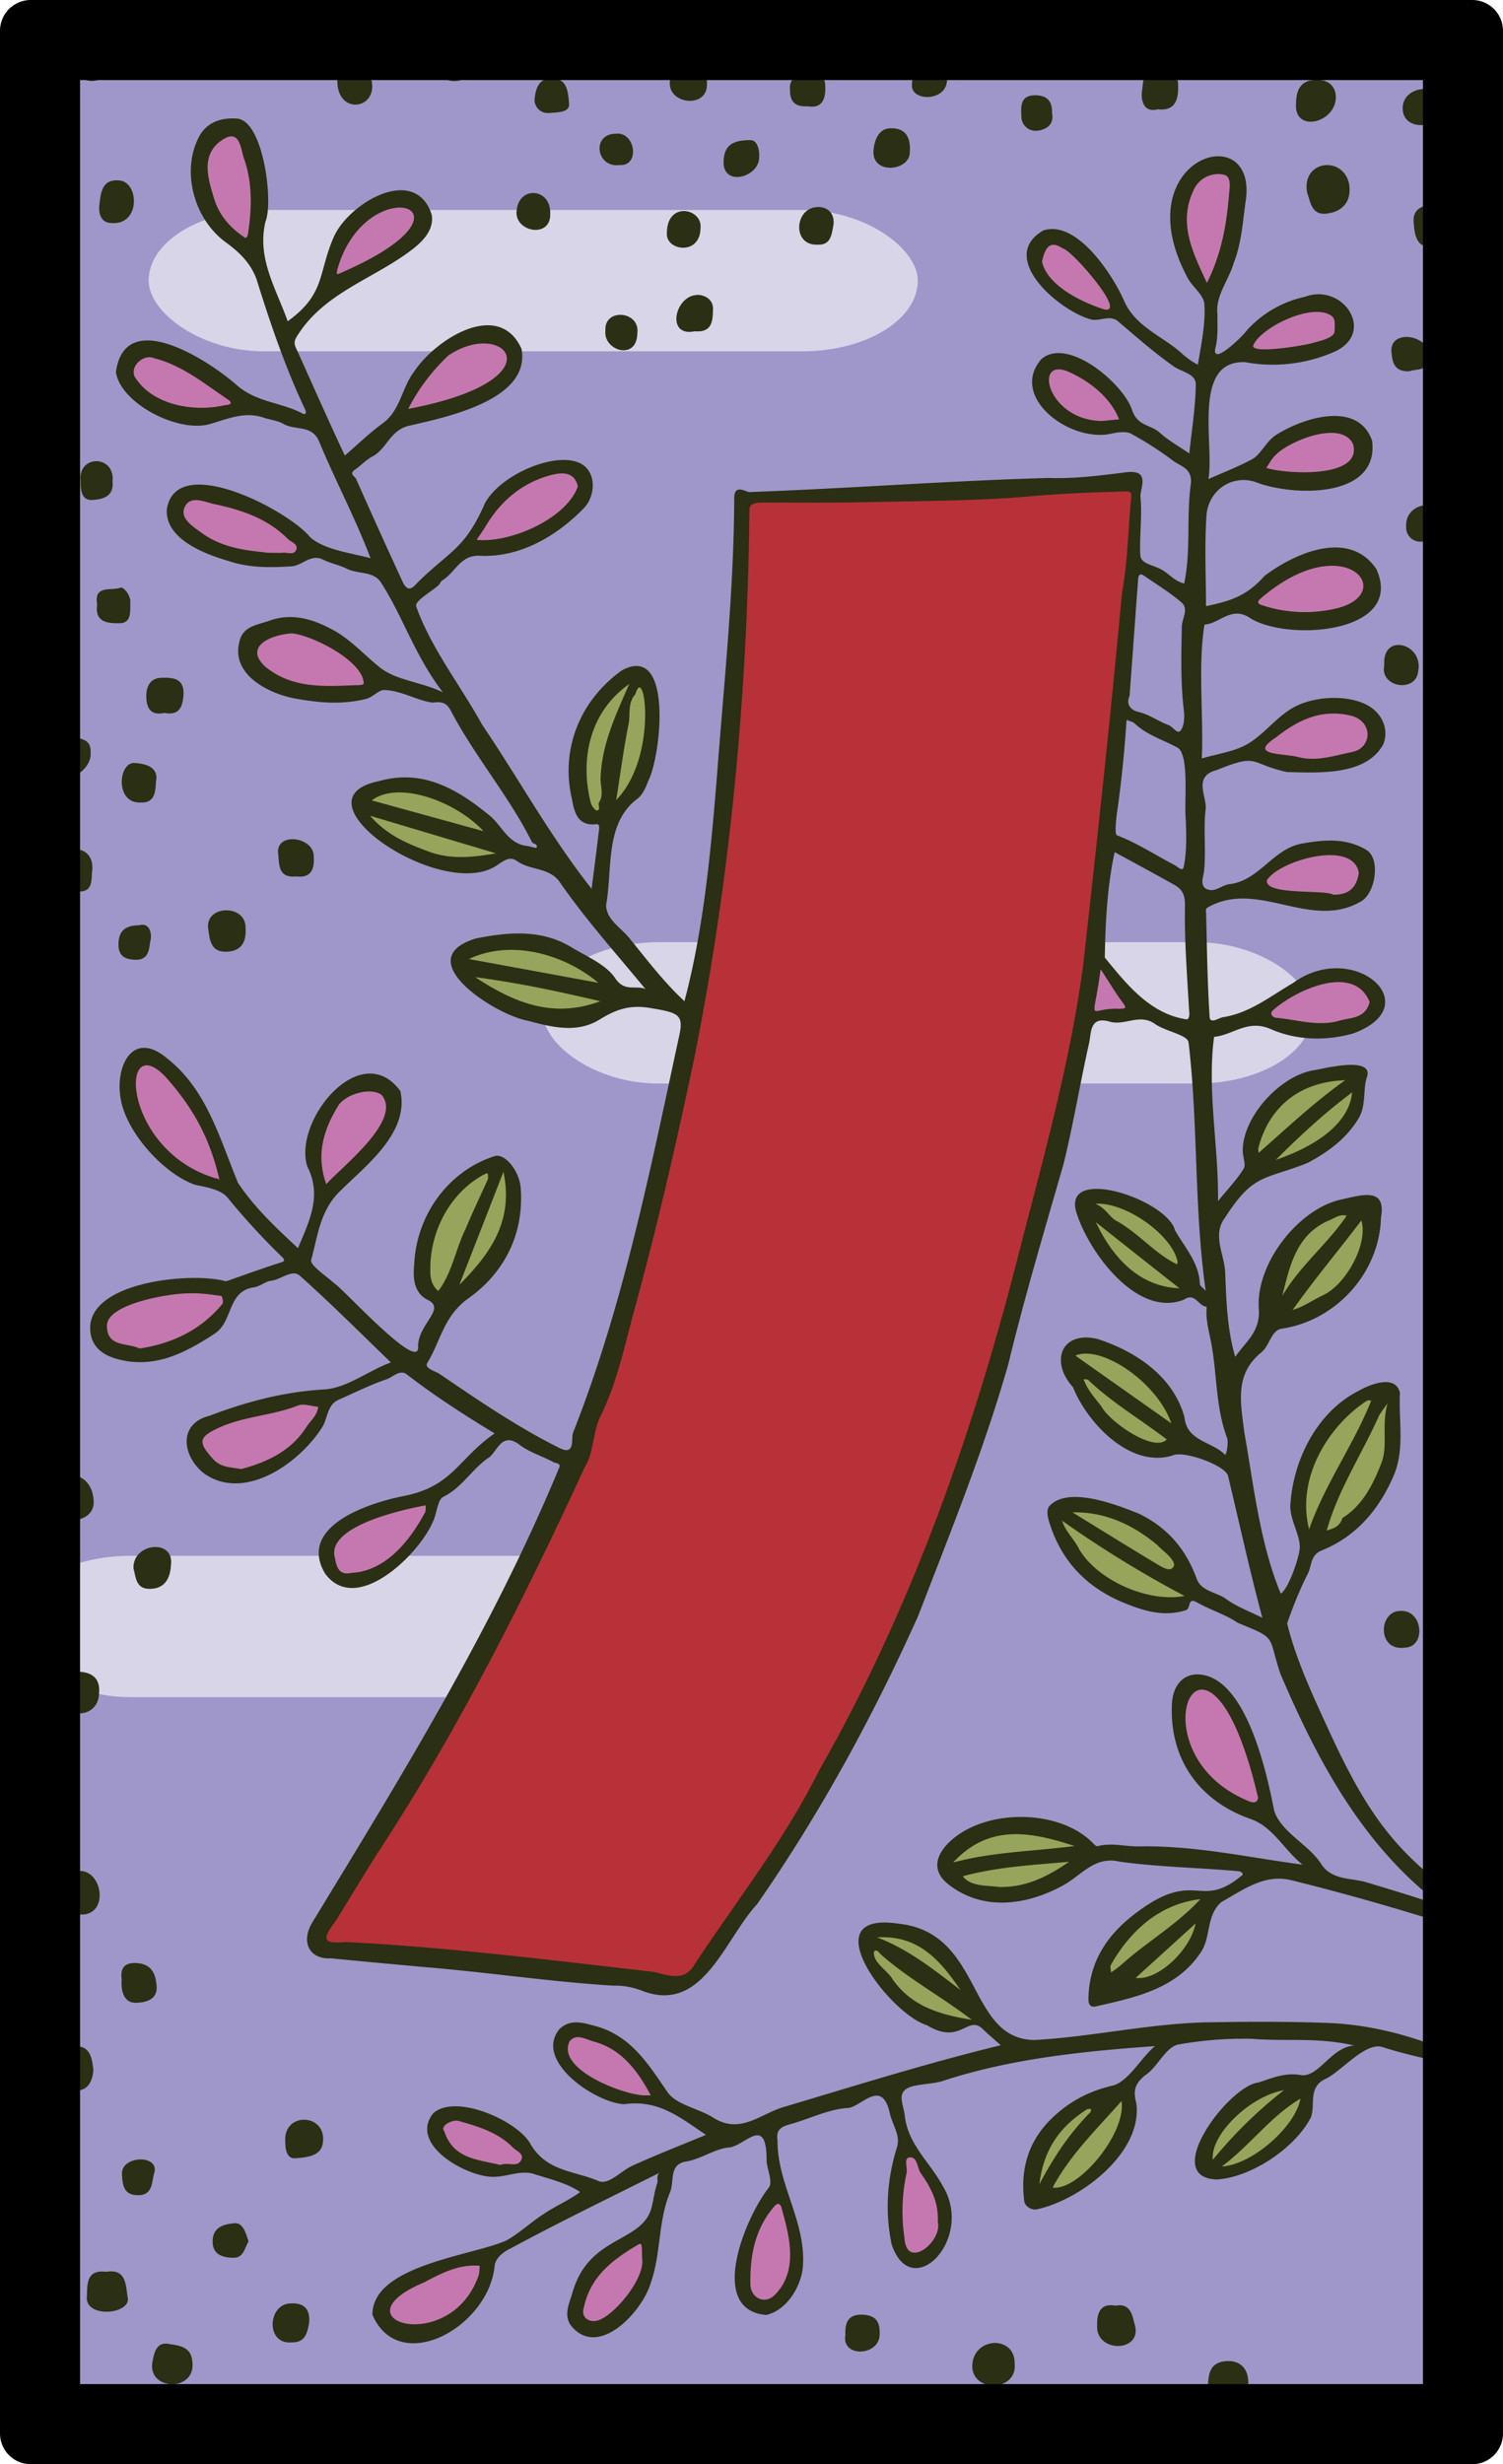 <svg xmlns="http://www.w3.org/2000/svg" viewBox="0 0 976 1600" version="1.1" id="svg917"><defs id="defs898"><clipPath id="clip-path"><path d="M960 22v1556a6 6 0 0 1-6 6H22a6 6 0 0 1-6-6V22a6 6 0 0 1 6-6h932a6 6 0 0 1 6 6z" id="path895" style="fill:none"/></clipPath><style id="style893">.cls-5{fill:#d81e1e}.cls-6{fill:#592116}</style></defs><g id="Paper_Backing" data-name="Paper Backing"><path d="M960 22v1556a6 6 0 0 1-6 6H22a6 6 0 0 1-6-6V22a6 6 0 0 1 6-6h932a6 6 0 0 1 6 6z" id="path900" style="fill:#9f97ca;fill-opacity:1"/></g><rect style="fill:#d8d5e9;fill-opacity:1;stroke:#fef8c8;stroke-width:0;stroke-linejoin:round;paint-order:markers fill stroke" id="rect3435" width="499.451" height="91.754" x="96.53" y="136.356" rx="75" ry="75"/><rect style="fill:#d8d5e9;fill-opacity:1;stroke:#fef8c8;stroke-width:0;stroke-linejoin:round;paint-order:markers fill stroke" id="rect3435-7" width="499.451" height="91.754" x="352.655" y="611.786" rx="75" ry="75"/><rect style="fill:#d8d5e9;fill-opacity:1;stroke:#fef8c8;stroke-width:0;stroke-linejoin:round;paint-order:markers fill stroke" id="rect3435-0" width="499.451" height="91.754" x="9.527" y="1010.196" rx="75" ry="75"/><g id="Wikipedia_Cropped" data-name="Wikipedia Cropped"><g clip-path="url(#clip-path)" id="g909" style="clip-path:url(#clip-path)"><path d="M685 1424.49c-33-2.67 1.21-49 18.38-58.1 6.48-4.77 11.24 6.9 17.1.5 2.73-2.3 4.64-7.51 8.86-6.52 15.71 19.1-30.62 68.01-44.34 64.12zm108.4-13.79c-30.69-14.33 20.14-56.82 40.26-57.49 38.88 11.46-18.59 57.63-40.24 57.49zM631 1315.41c-26.75-1.56-49.18-17.24-65.24-40.15-5.1-4.78.18-10.94-.07-16.26-1.16-4.51 3.93-5.61 7.33-5.19 27.64-.44 53.82 23.71 54.42 50 4.5 2.28 12.33 9.61 3.56 11.6zm108.53-27.06c-12.95-2.85-1.06-8.82-20-4.22-7.14-27.3 38.44-53.66 60-55.06 5.84.54 4.18 7 .45 9.33 2.77 21.69-18.98 49.6-40.44 49.95zm-89.31-59.12c-17.71-1-24.1-1.17-32.83-16.18-6.06-16.32 28.9-26.44 42.24-26.15 13.38 1.74 35.07 1.41 42.1 12.07-.64 3.29-5.11 4.92-3.73 8.9-9.88 16.19-34.31 20.6-47.77 21.36zm109.86-188.18c-25.18 5.89-91.83-42.89-67.36-60.85 18.11-9.67 83.62 18.3 70.36 45.44 8.28 9.36 18.43 14.86-2.99 15.41zm101.42-43.36c-44.89-1 3.12-96.5 31.55-91.31 19.78.55 7.8 11.46 10.06 25 1.3 25.62-17.83 56.91-41.61 66.31zm-110.2-56.76c-20.78-3.85-47.57-24.78-51.13-47.6 2.64-4.05-.67-8-4.25-9.91-2.69-18.8 31.71-4.27 43.27 6.15 17.03 11.56 38.61 45.52 12.11 51.36zm88.09-86.39c-5.61-.07-2.78-8.21-8-9.3a4 4 0 0 1-2.57-4.74c4.92-21.53 10.94-44 35.58-53.13 24.2-7.6 30.73 11.13 18.42 33.57-9.82 19.68-25.27 27.06-43.43 33.6zm-554.72-12.29c-25.59-20 4-79.38 33.55-83.91 4.25 2.59 10.51-5.41 12.61 1.7 8.29 38.75-15.49 62.72-29.69 77-9.92 2.38-5.8-3.04-16.47 5.21zm481.06-1.75c-24.24 2.14-69.25-35.29-54.7-62.94 23.88-.51 67 26.88 54.25 50.77.87 4.28 9.52 10.57.45 12.17zm62.78-83.38c-8.38-7.65-16.64-1.19-15.27-12.52 24.22-84.19 132.89-35.89 15.27 12.52zm-464.34-98.21c-16.5.38-68-13-61.35-39.82 40.67-27.18 141.18 35.25 61.35 39.82zm-64.77-98.44c-26.41 5.09-100-42-40.1-50 18.64 1.09 58.25 12.39 58.31 35.88 21.78 13.31-5.78 13.53-18.21 14.12zm88.14-30.26c-25.74-15.55-3.07-95.41 27.12-87.89 18.44 15.1 5.15 49.35-2.17 66.51-3.77 4.27-7.06 15.34-14.32 14.45-5.4-.47-5.26 7.26-10.63 6.93z" id="path903" style="fill:#97a45b;fill-opacity:1"/><path class="cls-5" d="M269.49 1513.36c-61.16-6.44 32.8-62 46-41.67-2.8 20.16-19.42 40.85-46 41.67zm116.19-2.36c-39.08-4.45 37.81-87.29 35.31-45 1.42 16.45-20.67 44.13-35.31 45zM496 1497.19c-27.73-6.54-6.81-64.82 9.3-70.21 17.14 13.41 17.94 65.59-9.3 70.21zm98.2-30.44c-18.41-2.29-11.59-41.29-9.49-56.15 1.49-50.6 55.29 52.95 9.48 56.15zm-269.34-57c-14.64-2.09-45.56-9.84-39.31-31.9 15.22-19.52 90.1 31.44 39.3 31.87zm93.37-45.2c-18.19 1.93-78.17-30.25-43-45.8 14.9-4.84 71.67 45.32 42.99 45.77zm23.43-74.55c-57.53-9.44-119.58-16.65-177.37-22.82-16.35-5-75.49 8.89-49.46-22.42C314 1092.11 399.55 932.08 432.5 751.15c27.82-112.9 41.93-225.5 47.68-343.54 10.32-85.07-24.72-89.67 74.72-85.43 57.18.21 118.9-5 175.78-7.17 14.37-.29 5 20.9 6.25 29.61-7.07 92.58-22.61 187.11-27.19 278.85 9.18 1.39 38.62 38.61 15.13 35.61-8.3 2.09-23.54-3.36-24.3 8.5-9.35 49-21.88 97.51-34.75 145.7-45.49 165.26-104.69 354.41-224.16 476.72zm372.28-115.79c-50.57-3.14-66.4-111.77-18.81-72 7.98 12.62 38.35 66 18.81 72.03zm-588.65-148.56c-16.89-1.06-15.17-30.37.27-35.12 16.08-8.22 36.49-17.93 53.79-15.81 1.79 23.63-29.35 50.66-54.06 50.93zm-68.62-67.78c-18.65 1.55-44.47-25.11-16.42-34.39 22.15-5.71 47.56-19.12 69.45-12.59-.39 24.94-34.8 43.64-53.03 46.98zm-66-78.28c-88-23.59 70-67.57 56.85-30.4-11.08 14.52-34.09 27.96-56.89 30.4zM212 772.92c-14-13.37-6.77-38.22 4.12-56.82 8.94-15.69 46.95-16.54 37.71 8.18-9.04 20.39-25.23 36.02-41.83 48.64zm-69.32-2.36c-57.7-9.34-80-110.63-32.6-74.46 13.21 15.42 44.38 57.49 32.56 74.46zm715.19-102.24c-61.63.23-32.18-28.18 10.53-34.58 40.85 2.95 24.22 38-10.53 34.58zm8.74-83.42c-14.22-3.45-29.58.2-44-6.24-15.5-13.81 20.73-27 41.44-27.06 28.21-3.83 28.4 34.09 2.56 33.3zm-14.44-88.23c-66.18-.47-17.54-36 13.8-37.38 48.79 4.37 21.19 41.55-13.8 37.38zm-637.62-47.3c-30.26 6.64-83.31-35.11-24.45-42.15 26.15 1.27 82.03 46.97 24.45 42.15zm632.56-47.92c-71.35-.4-6.67-40.16 21.74-38.07 44.51 9.62 6.15 44.16-21.74 38.07zM188.73 363.2c-21 .21-74.17-4.17-72.61-35.15 4.75-24.05 107.48 22.87 72.61 35.15zM317 355.09c-39.9-.68 54-82.09 62.1-40.14-6.35 25.68-40.1 36.57-62.1 40.14zm535-44c-64.15 3.06-19.37-33.95 14.39-33.8 30.71 2.53 13.15 35.46-9.49 33-1.63.23-3.22.64-4.85.79zm-136.68-33.73c-10.86-1.33-28.36-3.45-36.5-22.71-13.55-53.4 87.75 24.86 36.5 22.71zm-585.69-7.49c-19.73 1.24-71.17-27.9-33.1-41.76 20.47 3.68 92.68 40.03 33.1 41.76zm135.4-.36a4 4 0 0 1-3.56-5.83c50.87-96.68 126.05-10.17 3.53 5.83zm558.52-38.91c-40.75-1.37 24.63-44.69 43-29 19.96 23.7-27.46 29.33-43 29zm-104.89-25.52c-18.25-4.5-38.27-14.8-44.77-30.91-4.64-10.46 7.43-25.82 18.5-16.18 7.94 5.4 45.99 39.33 26.27 47.09zm65.07-17.38c-47.22-55 17.23-108.09 18.47-62.45-2.92 20.18-3.29 47.51-18.47 62.45zm-564.35-5.78c-6.12-.16-5.08-7.76-2.75-11.27 33.28-79.49 104.14-23.19 2.75 11.27zm-59.85-23.36c-52.81-25.38-16.93-106.9 1.72-60.44 4.49 17.65 12.45 47.61-1.72 60.44z" id="path905" style="fill:#c578af;fill-opacity:1"/><path class="cls-5" d="M441.66 1290c-57.53-9.44-119.58-16.65-177.37-22.82-16.35-5-75.49 8.89-49.46-22.42C314 1092.11 399.55 932.08 432.5 751.15c27.82-112.9 41.93-225.5 47.68-343.54 10.32-85.07-24.72-89.67 74.72-85.43 57.18.21 118.9-5 175.78-7.17 14.37-.29 5 20.9 6.25 29.61-7.07 92.58-22.61 187.11-27.19 278.85-9.17 44.11-7.835 32.45-9.17 44.11-9.35 49-21.88 97.51-34.75 145.7-45.49 165.26-104.69 354.41-224.16 476.72z" id="path905-9" style="fill:#b83138;fill-opacity:1"/><path class="cls-6" d="M977.28 1254.5c-59.8-43.3-80.31-57.71-112.43-126.78-10.89-23.68-23-48.82-29-73.62a253 253 0 0 1 13.46-32.46c2.56-5 1.53-11.92 8.83-14.87 22.62-9.15 37.33-26.62 46.77-48.43 7.48-17.3 3.21-35.94 4.16-54-2.8-12.27-19.63-5.34-26.41-1.49-27.42 13.68-43.14 45.16-44.79 75 0 9.1 5.69 17.56 6.1 25.56.91 5-7.22 28.55-12.29 31.29C818.09 1002 814.24 965 808 929.93c-2.37-19.4-6.46-37.59 11.1-51.85 5.54-4.49 6.27-14.48 13.4-15.39 35.46-5.4 63.35-36.55 64.27-72.22 3.65-20.37-13.23-14.27-26.79-11.42-27.27 6.55-54.66 41.63-52.55 70.81 1.08 15-8.81 21.52-15.31 31.16-5.33-18.24-5.8-36.73-6.54-54.91-.47-11.65-8.47-24-.32-35.15 18.73-29.25 25.16-24.54 53.9-35.88 13.25-7.1 25-15.66 33-28.82 5.17-8.47 2.68-18.25 5.48-26.87 4.58-13.76-27.26-5.75-33.32-4.67-22.32 2.79-47.73 30.35-47.32 52.88.07 3.8 2.22 8.61.6 11.21-4.36 7.05-10.23 13.16-16.65 21.05.42-35.82-7.19-71.79-2.56-106.66 12.19-1 21.62-11.66 36.81-5 16.2 7.1 35.28 7.95 53.43 2.84 49.52-18.11.33-61.53-39-32.75-14.79 8.61-28.17 19.54-45.58 22.2-2.45.37-8.25 4.63-8.56-.21-1.46-22.52-1.71-45.12-2.3-67.69 0-1.22-.65-2.54 1.44-3.6 32.61-18.16 66.5 15.6 99.44-3.86 9.35-5.74 12.49-27.82 3.13-33.35-13-7.7-27.16-6.68-41.72-4.06-19 3.42-27.73 24.12-47.12 26.38-4.2.49-8.37 4.24-12.26 3.82-8.09-.89-4.58-8.79-4.21-12.43 1.37-13.42-.53-26.94 1-40 1-8.34-8.63-21.46 7.38-25.55 27.5-11.15 20.57-4.11 45.49 1.36 20.55.44 51.47 2.53 62.57-18.2 2.87-7.45 1-16-6-22.18-11.9-10.44-38.62-10-53.69-.81-10.94 6.65-18.41 17.36-29.22 23.35-8.36 4.64-18.59 5.92-29 9 1.25-28.16-2.64-59.41 1.72-86.9 9.74-.63 17.18-11.94 28.91-4.74 23.38 16 101.69 11 82.72-31.32-17.58-26-52.62-10.63-72.64 4.44-11.69 13.22-22.34 16.34-38 19.65 0-19.09-1-38.86.29-58.48 1.11-17 16.77-27.08 31.72-22.17 23.75 9.41 80.66 11.19 75.86-26.79-9.17-26.24-44.65-14.95-62.23-3.83-6.69 4.28-10 12.79-15.73 15.89-8.86 4.8-18.86 8.61-28.35 12.88 4.05-22-11-77.47 23.93-75.92a99.4 99.4 0 0 0 56.07-6c30-11.64 8.13-46.07-17.45-36.42a70.9 70.9 0 0 0-37.41 21.56c-1.87 3-22.93 23.92-20.66 11.93 1.9-7.1 1.32-14.6 1.41-22-1.45-12.27 7.16-21.85 10.53-33.4 5-12.63 5.85-26.15 7.66-39.34 9.23-56.31-78.45-29.5-38.3 47.5 2.84 6.62 11 11.93 11.62 18.32.83 13.16-2.11 26.48-4.24 39.5a50.39 50.39 0 0 1-9.37-6.4c-12.81-12.08-31.41-17.9-38.83-35.77-7.62-17-30.73-52.11-52.18-45-30.37 17.58 10.89 52.74 31.39 57.87 5.93 1.09 11.93-3.39 17.39 1.29 11.68 10 23.26 20.11 35.87 29.07 5 3.54 14.43 4.81 14.37 11.55-.13 15-2.66 30-4.2 45-6.6-4.56-13.61-8.41-19.36-13.64-5.52-5-14.1-4.1-17.65-14.12-5.19-17.21-42-48.51-59.12-33.42-21.32 24.75 19.45 55 46.37 48.11 3.91-.74 8.85-1.43 12 .28a224.86 224.86 0 0 1 27.26 17.53c4.94 3.71 12.59 4.86 11.51 15-3 21.4.16 43.5-4.34 64.69-7.22-1.71-10.64-7.75-17.15-10.16-4.26-2.11-11.06-3-11.34-8.27-.64-12.68 1.37-25.53.08-38.1 0-5.86 6.62-17.69-9.48-15.66-16.57 2.09-33.37 4.27-50 3.66-64.84 1.81-129.46 6.8-194.27 9.17-2.11.15-9.84-5.58-10 3.48-.22 59.86-6.54 119.24-11.08 178.89-4 49.59-8.58 100.37-21.26 148.2-12.93-11.94-23.92-26.35-35-40-5.6-7.45-16.21-13-15.82-22.79 4.16-23-.95-52.6 20.11-68.55 3.45-2.48 5.61-7.44 7.2-11.71 8.22-15.46 16.54-89.84-17.06-71.79-27.3 19.46-40.19 51.44-32.41 83.93 1.34 7.45 3.33 17.43 15.61 16 2.71-.31 2 2.76 1.8 4.31-1.45 12.38-3.07 24.74-4.71 37.64-26.55-33.59-47.18-71.22-71.18-106.7-13.86-25.25-33.34-49.83-42.78-76.81-.57-3.75 9.51-9.07 14.69-13.75.88-.8 1.2-2.36 2.16-2.91 8.35-4.86 11.76-16.6 24.17-16.1 26.19 1.39 50.06-12.54 68.13-31.1 7.68-8.47 7.89-23.53-2.44-28.84-15.77-8.1-51.61 6.89-62 25.77-13.31 30.57-23.47 31.18-44.53 52.34-4.56 5.55-7.12 2.71-9.13-1.65Q246 344.24 231.2 310.9c-.68-1.54-4.7-3.2-.82-5.86s7.33-6.5 11.54-8.69c9.5-5 11.3-17.44 24.45-20.1 23.54-5.41 78.6-16.75 72.25-49.83-14.82-32.62-56.33-5.73-69.85 15.09-7.94 10.43-8.68 24.88-20.19 33.3-8.84 6.46-16.76 14.17-24.67 21a5 5 0 0 1 .32.65C213.68 274 203.51 251 193.32 228.33c-1.2-2.7-3.22-5.37-1-9.11 17.56-29.43 50.93-38.12 76-57.73 8.08-6.34 13.49-13.54 12-22.1-10.62-32.94-53.67-7.75-63.51 14.34-10.43 23.73-5.26 37-30 54.88-7.41-21.11-20.09-40.64-14.43-64.67C177.7 131.21 171 77.84 153.7 77c-10.38-.73-19.69 2.53-24.57 12-11.66 22.51-2.91 53.36 17.21 68.11 8.9 6.52 16 13.15 20.12 23.79 9 28.93 18.8 57.73 31.81 85.27.58 1.25.6 3.12-1.41 2.57-13.63-7.54-29.77-7.15-43-18.56-17.58-15.64-72.67-51.91-78.58-8.59 3 20.4 40.43 39.55 60.78 33.81 11-3.11 22.54-8.47 34.82-4.32 4.4 1.5 9.35 1.92 13.25 4.19 7.4 4.32 18.38.4 23 11.17 10.58 25.57 23.7 50.12 33.47 76-12.78-3.43-29.87-5.41-39.12-13.55-14-17.45-87.3-56-93.14-18.19-1.21 19.5 25 29.18 40.48 33.68 13.49 4.44 26.7 4.18 40.42 3.34 7.22-.44 12.47-8.42 20.64-4.3 4.82 2.43 10.41 3.36 15.22 5.81 7.18 3.66 17.35 1.45 22.14 8.79 14.27 21.84 21.87 47.38 40.31 71.47-13.87-6.8-30.35-7.49-41.33-16.49-9.75-7.91-18.47-17.59-29.25-23.58-12.61-7-26.83-11.88-41.94-6.43-7.83 2.82-17.51 3.45-19.6 13.9-5.52 21.17 19.23 33.7 36.76 36.75 15.16 2.75 30.13 4 45.44.18 5-1.25 8.46-6.43 12.8-5.75 10.69.6 20.21 6.69 30.31 8.12 4.17-.26 8.54-1.38 11.95 5.17 15.46 29.51 37.72 55.39 52.6 85.11.51 1.56 4.33 1.31 3.09 3.93-.23.49-4-.88-6.23-1.14-12.29-1.47-16.08-13-24-19.55-20.6-16.94-43.38-30.75-72.07-22.52-58.55 11.89 43.17 80.06 77.62 53.93 4.52-2.86 7.55-5.24 12.23-1.92 8.32 5.92 20.4 4 27.16 13 17 24.61 37 46.89 56 69.94-6.36-2.59-13.51 2.13-19.57-6.94S381 621.1 371 615c-19.61-11.84-41-9.79-62-5.66-43.87 13.43 12.36 49.4 33.25 53.31 15.55 4.11 32.16 8.6 47.14-.68 10.39-6.44 19.42-9.67 32.38-7.55 19.1 3.13 22.4 4.29 19.21 18.44-18.72 86.66-36.12 174.53-68.8 257.24-1.53 3.56 1.74 15.35-8.77 10.13-27.45-13.62-52.74-31-78-48.17-2.76-1.88-10.16-3.59-7.93-7.17C286.1 871 288 854.51 304.18 843c22.81-16.17 36.27-41.28 33.94-71.67-.86-11.18-10.43-23.07-17.26-20.55-30.4 9.87-50.6 38.92-51.89 70.31-.94 9.18-.05 18.63 8.93 23 11.74 5.84-6 15.22-6.43 29.81 2 18.83-48.78-37.32-54.24-40.51-5.53-5-16.11-11.9-15.15-15.36 4.12-14.85 5.56-30.88 17.46-43.35C236.4 757.57 266 736.16 260 708.43c-25.64-35-69.95 19.35-60.43 49 9.64 18.93 1.38 35.23-6.1 53-13.66-12.8-27.91-25.91-38.9-42.37-12.08-29.12-20.27-60.89-46.6-81.29-21.63-17.76-32.77 4.89-29.85 25 2.72 22.39 27.79 50.18 48.48 57.51 7.42 1.48 16.86 3.14 21.11 8.27a451.36 451.36 0 0 0 35.44 38.59c2.18 2.08 1.44 2.83-.56 3.51-11.91 3.75-24.3 8.31-35.86 12.33-22.24-6.49-93.41.33-87.87 33.93 1.63 10.4 10.19 14.68 17.92 16.69 23.66 6.17 43.28-4 62.76-16.76 11.91-7.83 8-27.6 25.43-30 3.82-.53 7.29-3.8 11.11-4.25 6.41-.76 13.67-7.67 18.54-3.34 20.46 18.22 39.81 37.69 59.21 56.37-14.31 5.17-28.56 16.64-43.12 17.52-26.17 1.51-50.6 7.94-74.57 17.09-20.69 5.08-17.84 26.27-3.75 37.37 26.25 18.82 62.16-6.57 76.93-30.07 3.62-5.85 3-14.35 10.62-17.71 10.32-4.54 20.45-9.64 31.08-13.26 4.16-1.42 8.67-6.65 13.19-3.15 18 13.91 37 26.19 57 38.3-23.92 16.52-27 34.33-59 40.64-22.92 4.51-69.2 19.67-51.14 50.31 20.19 27.54 60.76-12.1 69.9-33.3 2.81-5.38 2.91-14.46 6.94-16.48 12.36-6.19 18.84-18.37 29.48-25.45 5.44-3.63 8.23-17.35 20.17-8.22 6.4 4.89 14.71 7.23 21.88 11.21 1.19.66 5 .44 3.7 3.49-42.94 103.69-102 199.58-160.26 295.2-8.19 13.6-1.07 24.34 12 23.41 19.58 2 39.18 3.66 58.75 5.53 41.7 3.32 82.94 9.66 124.64 12.23a47.28 47.28 0 0 1 18.39 3.2c39.75 15.69 53.62-33.09 75-56.14 40.83-58.76 75.43-122.14 104.7-187.45 20.76-54 42.72-107.88 58.53-163.62 10.56-43.65 23.46-86.65 35.82-129.78 6.35-25.91 10.7-52.31 16.54-78.36 1.45-6.45.28-17.29 12.81-13.93 10.4 3.25 19.8-5.56 30 1.68 6.94 4.84 21 7 21.75 11.91 6.37 54.07 3.44 106.91 11.13 161.35-2-2.29-3.75-3.3-3.79-4.36-.44-13.92-9.86-23.83-16.12-34.92-5.56-20.59-75.56-43.24-63.57-10.16 8.18 24.89 39.21 67.18 69.36 55.15 7.34-5 9.46 4.5 14.8 4.58-.93 8.6 1.71 16.72 3.18 25 3.53 19.91 2.71 40.53 9.91 59.86 1.34 3.58-.49 12-1.23 11.24-8.31-8.61-24.75-8.55-26.3-24.23-7.19-26.7-31.8-42.93-56.56-50.94-23.45-5.47-31 14.68-15.86 31.32 9.33 23.36 37.58 53.33 65.23 44.16 7-2.85 33.52 6.41 35.47 13.48 7.32 30.56 14.14 61.91 22.28 92.11-7.57-3.81-16.33-7-23.61-12.25-6.28-4.51-16-4.9-19-13-7-19.29-19.06-33.47-37.71-42.42-14.64-5.85-45-17.7-57.47-5.41-2.77 2.52-1.75 7.32-.56 11.15 7.92 25.52 24.71 42.7 49.31 52.56 12.67 5.07 25.19 8.88 39.3 4.46 3.57-1.12.84-8.76 7.31-5.07 8.62 4.9 18.46 7.81 26.6 13.31 25.9 10.59 19.07 7.66 27.57 33.13 24.58 57.42 53.92 112.3 105.21 150.87-16.69-5.76-31.64-10.25-48.24-15.27-10.14-3.39-22.85-1.19-30.21-11.73-7.92-13-26-20.56-30.81-35-4.93-25.25-19-90.51-51.66-88.54-10.2 1.3-14.3 10.1-14.74 19-1.79 35.64 17.49 63.1 51 74.81 14.81 5.17 21.35 19.7 33.8 29.69-36.6-4.92-69.1-12.36-105.4-11.87-9.23.35-18.45-2.69-27.72-.1-.69.19-2-.91-2.66-1.7-21.3-22.25-68.31-23-91.86-2.55-10.89 9.43-13.41 20.22-2.5 28.87 22.56 17.89 51.1 13.74 74.8.74 11.8-6.47 20.4-19.33 36.83-15.3 25.32 3.49 51.33 3.82 76.85 6.17 2.18.16 3.77 1.88 2.06 2.92-27.29 22.53-29.61-4.59-67.31 23.27-19.21 14-31.69 31.89-32.13 56.57-.06 3.3 1 5.91 4.86 5 25.68-5.84 52.49-11.35 68.24-35.29 6.64-9.91 3.24-24 13.35-32.52 14.2-7.94 28.09-18.6 45.77-14 45.2 11.2 89.75 24.5 133.9 39.34 5.85 2.13 12.02-.47 4.37-5.77zM901 911.11c-4.05 15 .49 27.34-4 38.92-5.41 13.85-12.19 27.5-25.33 35.66-1.41 5.17-5.55 6.84-10.11 8 7.24-26.12 22.65-49.24 33.66-73.91 1.03-2.22 2.69-4.16 5.78-8.67zm-13.37-1.58c.69-.44 1.86-.13 2.81-.17-11.43 28.78-30 54.08-40.35 83.58-8.69-34.3 13.62-68.01 37.49-83.41zM859.1 841c-6.61 3.12-12.62 7.5-19.71 9.56 14.1-19.85 29.61-38.36 44.61-58.09 4.63 14.6-9.54 41.33-24.9 48.53zm4.45-48.79c3.58-1.65 6.78-4 10.94-2.87-12.34 18.31-30.57 32.66-41.81 52.14 4.92-20.04 9.32-40.37 30.87-49.29zM878 709.28c-.94 12.06-10.67 30.36-49.53 43.84 17.03-17.04 32.64-31.21 49.53-43.84zm-60.92 36.31c6.8-26.48 26.41-43.22 56.43-44.21-20.51 14.62-38.05 31.27-56.15 47.15a9.05 9.05 0 0 1-.24-2.94zm9.75-89.8c14.37-12.84 52.39-30.64 62.57-5.18-2.75 10.95-12.47 10-19.64 12.12-13.82 4-27.61-.71-41.4-1.92-2.36-.52-4.14-2.93-1.49-5.02zm-4.13-84.19c7.45-12.64 55.92-26.92 59.66-4.93-1.19 8.32-5.31 14.58-16.67 14.22-5.82-3.41-44.45.57-42.99-9.29zm6-92.89c14.82-11.77 30.67-18.94 50-13.64 13.37 4.74 11.7 20.8-.68 23.2-11.66 2.35-23.54 6.54-35.74 3.1-10.58-2.37-31.7-.93-13.56-12.66zm-10.1-90.06c53.22-45.87 88.61-5 51.17 5.9a88.37 88.37 0 0 1-50.13-1.55c-3.21-1-3.42-2.33-1.04-4.35zm10.1-93.54c9.13-9.08 42.29-22.47 49.89-6.87 6.64 22.95-44.64 19.47-56.32 15.55 2.12-2.93 3.73-6.39 6.43-8.68zM814 223.88c5-11.23 37.74-27.46 50.32-19 2.49 1.68 2.64 3.47 2.31 10.43-.55 3.92-8.13 5.79-13.91 7.26-3.32 1.43-42.41 8-38.72 1.31zM775.25 123.1a17.37 17.37 0 0 1 19.63-9.62c4.82 1 3.63 8.84 3.34 11.3-1.61 20.74-4.93 39.81-14.47 58.92-9.57-20.31-18.84-39.29-8.5-60.6zm-58.4 77.74c-14.39-4.59-36.75-15.36-40.22-31 1.9-8.44 4.79-14.38 13.53-8.52 5.42.58 42.63 43.16 26.69 39.52zm-1.53 72.52c-35.64-.74-44.62-42.4-21.1-31.81 13.6 6.17 26.89 16.56 32.5 30.73zm-399.63 67.79c9.83-16.33 23.83-27.85 42.07-32.66 5.36-1.41 15.13-3.28 17.48 7.32-7.53 21.27-44.39 37-65.74 34.69 2.07-3.11 4.27-6.15 6.19-9.35zm-24.62-110.24c36.51-25 73.45 15.75-26 34.6a126.56 126.56 0 0 1 26-34.6zm-72-55.94c18.5-65.88 101-40.3 1.85 2.38-3.24 1.83-2.07-1.25-1.81-2.35zm-58.24-22.11a3.56 3.56 0 0 1-1.35 1.7c-9.64-6.21-17-14.4-20.41-25.5-4.36-14.06-9.07-29.73 6.43-38.92 10.42-6.17 10.88 7 12.93 12.8 5.8 16.22 5.07 33.6 2.44 49.92zm-15 110.27c-19.8 4.5-46.71.18-58.3-18.41-3.39-7.29 6.07-15 12.4-12.17 18.1 4.5 32.38 16.29 47.47 26.45 3.93 2.6 2.93 3.74-1.51 4.13zM192.35 357c-1.46 3.78-5.93 1.46-9.06 1.91-1.63.23-3.32 0-9.37 0-12.27-1.46-28.87-2.52-43.22-13.07-6-4.41-13.79-9.25-10.88-16.29 3.49-8.44 13.14-3.53 19.5-2.2 17.45 3.68 34.37 9.32 47.45 22.48 2.15 2.17 7.06 3.31 5.58 7.17zm37.54 87.93c-20 .83-40 2-57.2-11.69-15-13.33 3.11-21.14 16.87-22 13.67 1.33 45.55 17.8 46.59 31.91.67 2.08-3.89 1.67-6.26 1.77zM314 539.69l-72.58-20c17.43-13.2 54.91.85 72.58 20zm-35.76 13.18c-13.35-5-26.62-10.24-37.94-23.2l81.77 24.4c-15.6 2.74-29.83 4.06-43.81-1.2zm134.35-102.08c6-21.37 15 40.58-12.45 68.68 2.93-18.49 4.92-33.9 8-49.1 1.31-6.53-.73-13.94 4.45-19.58zM389 521c-1 1.59 1.47 5-1.4 5.2-1.28.1-3.71-3.33-4.13-5.45-6.91-28.39-.37-58.68 25.13-76.62-9 20.58-18.08 39.82-18.6 61.54-.12 5.14 2.23 10.33-1 15.33zm-.39 117.14-84.06-15.44c26.45-12.64 60.81-3.98 84.06 15.45zm-80-3.67c29 3.8 54.57 9.43 81.24 15.62-29.8 11.05-54.73 1.91-81.22-15.61zm18.29 126.4c6.89 32.21-8.87 53.47-28.62 73.38 9.25-23.64 18.47-47.25 28.64-73.37zm-47.46 64.54c-.57-24.87 12.18-50.63 34.85-62.8 2.66-1.22 2.64-1.27 2.62 2.89-4.65 10.29-9.95 21.38-14.69 32.7-6.4 13.06-8.71 28.4-17.57 40-4.26-3.2-5.33-8.81-5.19-12.78zm-60-107.22c4.94-8 21.63-12.5 28.44-7.2 13.51 16.33-25.73 46.35-36 57.92-6.64-18.51-2.13-34.91 7.61-50.71zm-80.14 46.66c-60.53-18.78-62-97.67-31.7-65.53 17.89 20 29 40.24 35 67.24-.46-1.56-2.15-1.32-3.3-1.71zm5.2 81.67c-13.87 16.84-32.2 25.76-53.87 29.07-7.7-3.87-20.93-.69-21.18-14.32-.9-14.92 42-21.73 53.44-21.49 6.9-.4 13.91.79 20.82 1.67.52.06 1.55 4.22.79 5.07zm54.5 80c-10.14 15.85-25.85 22.88-42.33 27.35-7-1.33-13.25-.91-18.33-6.55-9.84-10.94-9.47-14.15 3.59-20.21 16.46-7.63 34.93-7.88 51.68-14.54 3.64-1.45 8.64.5 13 .88-.54 5.55-4.89 8.82-7.61 13.07zM276 982c-9.94 18.48-25.49 38.15-47.86 39.27-9.09 2-9.67-5.39-10.87-10.56-4.3-20.1 44.64-30.6 59.18-33.31-.14 1.6.17 3.32-.45 4.6zm494-450.12c.36 10 .75 20.91-1.37 31.1-.68 3.29-4.06-.33-5.65-1.16-12.51-6.53-24.33-14.34-37.66-19.47-1.59-.61-.63-8.93-.14-13.59 3-20.35 5-40.78 6.38-61.31 1.78.75 4 1.08 5.29 2.33 7.83 7.35 18 10.45 27.18 15.34 8.7 3.43 4.72 35.88 5.97 46.76zm-27.1-158.07c8.2 5.68 16.82 10.9 24.35 17.37 4.87 4.2.29 10.45.18 15.69-.37 18.2-.82 36.35 1.32 54.5.5 4.26.29 9.74-2 12.86-2.14 2.88-5.05-2.39-8-3.46-6.63-2.44-12.33-6.85-19.5-8.52-4.68-1.08-8.34-4.62-5.73-10.52l5.55-75.86c.21-2.7 1.41-3.73 3.82-2.06zm-39.47 252.48c-8.36 62.83-25.64 124.6-41.47 186-29.65 117-70 232.14-130.06 337.23-22.31 45.07-53.42 84.29-80.84 125.9-7 12.5-18.86 6.27-27.25 4.83-66.23-7.52-132.4-15.93-199-19.3-13.72 1.13-17.16-.36-6.57-14 8.56-14 17.12-28.11 25.84-42.06 52.71-80.1 95.72-165.65 135.75-252.49 5.67-9 5.12-21.73 9.58-31.79 10.77-21.38 15.72-44.71 21.86-67.67 15.29-55.4 28.15-111.48 39.92-167.71 23.21-116.43 34.23-235.3 35.47-353.94-.09-2.15.64-4.68 7.25-5 20.34 0 40.68.15 61-.05 36-.94 72.29-.78 108.21-3.45 22.53-2.2 45.06-3.08 67.64-3.71 3-.09 4.05.44 3.88 3.42-2.08 21.07-2.37 42.45-6.14 63.2-7.35 80.3-16.13 160.39-25.07 240.59zM727.07 655c-21.32-1-17.43 12.29-12.35-25.69 5.77 8.81 9.82 15.61 14.51 21.94 2.94 3.99.82 3.52-2.16 3.75zm43.93 6.92c-24-3.26-39.44-22.89-53.59-40.19.42-22.52 1.55-46.16 6.41-68.44 12.83 7 25.89 14 38.81 21.27 5.32 3 7 6.76 6.85 14-.4 22.16 1.37 44.36 2.62 66.53.14 2.54.76 5.2-1.1 6.83zm-6.3 157.42c.08.47-.32 1-.5 1.54-14.57-7.11-25.27-20.74-39.79-28.48-3.91-2.31-6.4-8-13.16-10.84 20.4-1.11 50.31 20.93 53.45 37.78zm-53.07-25.74c18.19 14.4 35.88 28.4 54.28 42.9-25.07-1.05-42.56-18.26-54.28-42.9zm46 141c-8.09 8.81-37.14-11.37-42.47-21.48-4.36-5.64-9.05-10.74-11.54-17.65 1 .17 2.43 0 3.08.56 15.39 14.75 34.3 25.8 50.88 38.54zm-59.36-54.42c16.91-7.2 53.22 17.31 62.36 44zm53.39 123.1c2.34 3.11 15.63 11.69 8.81 15.43-2.65 1-7.19-1.95-10.41-3.89-17.9-10.78-35.66-21.8-53.67-32.87 21.52-.4 39.39 8.14 55.22 21.3zm-50.91 2.54c-3.18-6.41-9-11.65-11.08-18.47a719.11 719.11 0 0 0 79.58 48.92c-23.99 4.49-56.8-10.36-68.55-30.48zm116.22 161.29c-.69 5.52-6.21 2.32-8.32 1.38-74.57-32.63-24.65-142.15 8.27-1.41zm-168.09 58.13c-7.9-1.23-18.35 0-23.67-7 22.28-6.06 44.44-7.22 69-9.4-14.83 10.34-29.05 16.76-45.38 16.37zm-30-15.87c22.82-24.64 49-20.62 78.9-10.75-28.09 3.55-53.57 3.85-78.92 10.72zm118.59 74.87 38.93-35.37c-3.4 17.27-24.51 37.38-38.95 35.34zm-3.74-13.29c-4.09 3.27-7.75 7.1-12.33 9.68 0-1.64-.72-3.65 0-4.86 12.53-22.17 31.69-39.59 58.1-42.67-14.06 15.14-30.81 25.4-45.79 37.82zM951.46 25.56c1.54-13.68 26.11-11.16 23.71 6.14-1.42 15.46-24.87 10.94-23.71-6.14zm6.71 673.3c-17.12-.49-13.37-25.66 5.7-23.94 10.65 2.99 8.23 24.37-5.7 23.94zm8.05 641.74c-11-7.82-24.29-8.55-36.3-13-21.93-8.13-44.39-13.19-67.54-14.1-26.51-1-53.08-.86-79.61-.38-37.27.92-74.15 9.46-111.28 11.45-43.73-.8-33-69.66-88-75.54-57.34-8.58-5.44 58.88 18.43 65.93 21.52 13.14 26.18-6.37 35.73 2 3.94 3.82 8.14 7.37 12.22 11-47.07 11.41-94.31 26.2-141.13 40.17-14.56 4.18-28 18-45.46 6.93-9.69-6.16-24-8.26-29.82-16.65-12.66-18.43-23.8-36.79-47.19-43-8.12-2.14-16-4.7-23.07 2.16-16.7 20.67 23.47 47.77 42.06 48.69 22.22-3.18 36.34 8.56 53.13 19.9-15.31 6.36-31.7 12.75-47.7 20-7.48 3.39-15.47 12.8-22 10-15.11-6.64-33.72-5.94-44.22-24.1-8-14.81-48.34-33-63.07-20-15.71 19.53 18.63 39.68 36.64 41.27 9.72.86 18.78-4.39 28-2 10.16 3.38 21.85 5.9 30.67 11.94-7.3 5.47-15.94 9-23.52 14.17-8.29 5.25-16 12.65-24.35 17.28-22.22 10-87.18 16-87 48.28 17.55 40.31 75.93 7.8 79.41-32.26.76-4.93 6-8.85 10.39-10.87 31.7-17.15 64.21-32.84 96.41-49-2 2.29-.61 4.86-1.29 6.78-1.62 4.57-2.19 9.52-3.32 14.24-5.05 25-41 18.33-51.78 57-2 6.65-5.48 13.59-1.42 20.38 17.68 23.4 46.87-8.22 52.35-27 6.73-18.93 4.67-40.27 12.57-59 2.86-6.82-.95-17.93 10.2-19.76 10.26-1.68 18.94-8.59 28.79-9.25 10.31-1.78 23.94-21.47 23.67 9.46.7 5.6 3.94 13 1.54 16.53-15.34 19.14-40.33 79.64-1.84 82.84 12.43-2.69 22-16.79 23.73-30.07 2.87-30-16.51-53.87-16.36-83.36-1.2-7.11 2.81-8.93 8.53-10.51 12.47-3.44 24.65-9.71 37.21-10.45 8.57-.51 22.08-19.94 27.26 3.71 1.59 7.22 7 14.1 4.6 21.65-6.5 20.86-7.91 41.94-3.49 63.2 13 38.74 54.33-3.8 33-38.26-8.18-15.09-22.49-26.68-24.48-45.42-.85-8-6.72-16.49 6.38-19.28 6.69-1.43 13.86-1.38 20.16-3.76 43.83-14.07 90.27-18.74 135.91-22-8.91 7.47-16.74 22.28-26.85 25.49-16.59 3.73-30 11.11-41.52 22.81-14.32 14.56-19 32.46-16.5 52.31.46 3.67 5.15 6.06 8.16 5.38 28.78-6.23 69-37.19 64.61-69.08-2.66-9.3.37-13.4 5.62-17.92 7.78-4.75 13-17.69 21.13-19.93a240.29 240.29 0 0 1 48.25-3.82c23.37 1.91 42.11-1.24 66.74 4.4-14.71.59-22.63 19.83-34.1 19.3-10.93-2.15-19.54 1.87-28.19 4.65-19.2 1.89-64.13 61.56-27.39 63 22.29-1.19 51.25-20.41 61.37-40.47 3-8.26-2.12-19.47 9.55-24.91 10-4.57 25.8-24.25 36.94-20.57 21.38 6.94 43.89 9.87 64.74 18.65 4.91 2.17 10.47-4.67 3.69-7.23zm-342.56-48.5c-19-14.63-34.3-26.59-54.12-34.19 25.25-1.42 39.46 12.41 54.12 34.19zm-44-6.91c-3.2-5.79-13.09-10.91-12.1-18 1.83-2.05 3.2.71 4.47 1.83 17.58 15.58 38.39 26.74 59 42.41-21.82-3.43-39.39-9.24-51.39-26.24zm-161.42 75.33c-13.67-.42-57.19-16.93-48.34-35.11 4.31-5.46 10.65-1.12 15.84.22 18.1 4.87 28.67 19.44 36.86 34.89zm-79.79 42c-2.71 5.16-8.57 1-13.58 3.21-14-3.63-30.35-3.59-36.37-21.88-3.21-4 6.41-8.06 9.54-6.66 12.7 3.57 25.4 7.4 35 17.17 2.27 2.32 7.58 4 5.39 8.15zm-27.94 75.7c-18.75 51.59-93.86 28.44-35.25 3.78 11.09-5.88 23-12.11 36.29-10.83-.34 2.36-.12 4.96-1.06 7.04zm77.64 28.47c-5.83 1.62-11.08-2.18-9-8.42 4.11-20.16 18.87-31.26 35.27-40.85 2.21-1.3 2.5-.68 2.5 8.62 2.51 12.9-18.12 37.61-28.79 40.64zM507.62 1434c5.07 18.13 10.76 40-3.94 55.5-6.48 7.22-15.67 3-16.37-5.5-.44-18.8 2.69-36.75 15.65-51.58 2.73-3.11 4.24-.53 4.66 1.58zm81.08-23c.76-3.57-2.07-9.77 1.91-10.21 5.26-.58 4.83 6.74 7.35 10.31 6.41 9.06 11.67 18.8 11 31.41 3.3 12.75-20.44 32.07-21.67 10.33a117.07 117.07 0 0 1 1.41-41.84zm116.87-41.29c.72-.47 1.82-.36 2.75-.52 0 .7.28 1.7-.07 2.06-13 13.16-23.39 28.18-33.32 47 2.76-23.25 13.89-37.72 30.64-48.5zm-22 50.65c11.27-21.25 28.52-37.77 44.71-56.19 3.25 20.71-27.76 58.45-44.74 56.23zm104.05-18.06c-2-15.83 23.75-41.24 46.09-45.13a289.6 289.6 0 0 0-46.12 45.17zm5.83 4.36c18.78-14.12 31.56-32.51 51-44-3.18 18.06-31.25 42.88-51.03 44.04zM940.83 285.13c-.44-14.07 20.65-20.74 23.32-4.6 3.85 17.28-25.33 23.89-23.32 4.6zm22.55 580c.4 15-24.09 18.27-24 1.18-1.38-17.26 23.62-19.81 24-1.23zM939 1113.38c-1.13-20.4 25.16-15.8 22.44 3.15-.87 15.54-25.8 12.56-22.44-3.15zm3.12-622.93c6.35.28 16-1.1 15.94 9.05 0 7.51-2.58 15.66-13.1 15.54-14.33 1.42-16.81-24.18-2.83-24.59zm-.85-76.19c-.42-9.25 7.68-12.7 14.69-12.78 8.13-.1 10.12 7.61 11.15 14.58-.93 9.74-8.44 12.84-15.84 12.58s-9.71-8.24-9.99-14.38zM924.91 752c-2.59-18.16 20.47-15.85 18.86-.18-.77 16.78-18.14 15.18-18.86.18zm4.78-618.73c19.74.86 16.48 28.84-1.72 27.06-8.65-.36-9.51-9.17-10-16.51-.49-8.31 6.13-10.63 11.72-10.51zm-18.82-63.6c.83-15.24 26.87-16.39 25.66.36.27 13.6-26.31 16.37-25.66-.32zM913.12 342c-1.09-16.66 25.33-20 21.82-.91 2 10.12-6.57 10.11-11.91 10.59a9.17 9.17 0 0 1-9.91-9.68zm-9.62-114.55c.17-14.53 26.55-9.33 24.2 4.88-.09 8.91-8.33 7.06-12.43 8.73-11.22.52-11.22-7.82-11.77-13.61zm6.6 818.55c13.87-.3 16.2 23.56 1.85 23.83-17.95 2.33-16.95-24.65-1.85-23.83zm-11.18-614.09c-1.57-21.39 25.63-14.24 22 3.95-1.38 14.23-25.2 10.57-22-3.95zm-17.78-405C878.43 8.91 906.22 7.4 906 26c2.1 18.21-26.29 18.09-24.86.86zM876 119c2.06 11.72-4.22 18.85-15.28 19.74-9.31.76-9.89-8.47-11.81-13.26-4.31-21.02 22.6-24.93 27.09-6.48zm-34.44-49.57c0-7.06.51-16.11 10.82-17.4 8-1 13.63 2.06 14.87 8.68C870 78.32 842.41 87 841.56 69.43zm-54.12-52.94C787.81 10.57 789.55 3 798.59 3c9.79 0 16.16 3.89 14.91 14.68.5 13.07-27.8 18.42-26.06-1.19zM810.55 1546c1.66 21.88-26.42 20.79-26.3 4.75.52-7.25.21-16.24 10.91-17.57 9.61-1.18 15.08 4.3 15.39 12.82zm-69-1486.57c1-7 .63-18.11 13.36-16.57 9 1.08 10.3 7.75 10.12 15.12-.19 8.24-3 14.08-13.3 13-9.73 2.48-10.79-6.91-10.17-11.53zm-4.94 1449.08c6.39 19.09-25.16 19.67-24.15 1.5-.27-7.4 1.65-14.9 11.94-12.94 9.65-1.85 10.9 6.26 12.22 11.46zM671.43 61.89c7.5-.31 12.09 3 11.7 11.48 1.51 7.2-3.26 10.64-9.12 11.44A9.2 9.2 0 0 1 663.27 76c-.12-5.56-1.45-13.72 8.16-14.11zm-26.27-46.76C646 9 645.25.31 655.61.65c5.84.19 13.86.12 12.89 8-.79 6.41-1.39 15.89-11.75 16.66-7.09-.08-12.66-2.31-11.59-10.18zm13.71 1519.37c2 17.93-26.13 19.38-27.5 2.75-.53-20.06 27.77-21.48 27.5-2.75zM592.16 55.35c.4-6.38.54-14.53 10.16-15 7.14-.31 12.91 2.23 12.61 10.62.91 14.96-23.09 15.41-22.77 4.38zm-24.93 42.5c.45-6.23 3-14 10.32-14.5 6.87-.48 14.34 2.09 13.22 15.76-.24 12.02-24.65 14.53-23.54-1.26zm21.88 1476.07c1 14.09-22.55 14.68-20.26.67-.09-5.07-.37-10.21 5.23-10 6.28.18 15.31-2.37 15.03 9.33zM571.24 1515c.58 14.91-25 16.22-22.27 1.09-.46-8.48 2.2-13.55 11.16-13.18 7.87.36 11.29 3.84 11.11 12.09zM549 16c-2.24-14.54 24.7-15 21.88-1-.65 6.59-3.76 12.21-13.82 12.25-6.6.75-7.78-5.02-8.06-11.25zm-17.52 118.42c5.78 0 10.77 4.07 9.71 11.76-1.12 5.87-1.65 13-9.92 12.65-17.27 1.17-15.54-24.5.21-24.41zM513 58c-1.53-13 22.51-15.92 22.84-3 .59 8.65-1.56 15.75-11.37 14-9.47.62-11.59-4.41-11.47-11zm-1.81 1504.48c-.27 7.37-4.19 12.36-10.57 12.14-5.6-.19-15.24 1-13.39-12 2.83-3.34-2.86-13.88 8.45-13.51 8.08.27 15.91 2.03 15.5 13.35zM469.87 105.21c.24-9.74 4.49-14.43 17.94-14.21 3.4.31 5.53 5.12 5.15 11.13.09 12.87-23.24 19.44-23.09 3.08zM463 200.59c-.17 7.41-.26 15.46-11.82 14.51-18.6 3.89-13.19-22.09.57-23.49 3.49-.76 11.39 1.51 11.25 8.98zM435 53c-1.32-13.71 25.21-14.36 24.06 1.87.18 15.84-25.5 12.89-24.06-1.87zm-1.94 98c.28-20.69 23.34-15.49 21.81-2.9-.19 18.35-23.13 14.68-21.78 2.9zm-2 1425.81c1.07 8-4.65 9.79-10.34 10.07-10.6.54-10.54-7.71-10.84-15 .41-14.05 23.64-7.6 21.19 4.95zM413.83 216.64c-.39 17.83-22.24 11-20.67-2-1-14.86 22.84-12.95 20.67 2zm-13.92-129.8c12.8-1.51 15.86 21.39 2.4 20.3-15.31 1.98-18.22-20.33-2.4-20.3zm-12.66-71.76c0-4 1-10.22 7-9.91 5.79.3 14.66-1.67 13 9.54 1.9 7.92-3.34 9.4-9.24 10.36-7.89 1.27-10.75-3.87-10.76-9.99zm-40 48.43c.79-6 2.53-12.81 11.26-12.6 8.25.21 10.38 5.45 11 16.46.63 5.69-7.39 5.58-12.94 6a8.6 8.6 0 0 1-9.34-9.86zm-11.72 73.13c1.37-16 22.19-14.73 21.75 2 .72 16.59-23.61 12.06-21.77-2zM337 1573.91c.32 18.82-24.56 19.78-25.69 2.13-1.81-17.04 24.69-20.14 25.69-2.13zM282.73 45.43c-.3-14.28 7.61-18 14.82-17.81 6.71.16 8.09 8.59 8.06 14.41.65 14.51-19.69 12.62-22.88 3.4zm-63.67 6.62c-.82-6.46 1.53-10.85 9.07-8.88 9.12-1.92 12.4 3.49 13.42 10.8 2.32 17.36-22.83 20.49-22.49-1.92zm21 1518.53c-1.88 3.93.55 12.1-6 10.86s-17.21 5.33-19.4-7.71c-3.24-19.73 22.55-21.9 25.39-3.15zm-30.4-179.27c-1 7.81-8.36 9.44-17.81 10-5.69.63-6.59-5.89-6.61-10.79-1.33-19.67 27.12-18.42 24.41.79zm-29-836.75c-2.07-14.8 23.78-11.41 23.06 2 .63 7.83-2 13.72-11.23 12.49-11.93 1.29-11.13-7.75-11.82-14.49zm19.93 954.68c-1 3.57-1.38 12-11.3 11.66-16.76 1.39-15.55-24.48-1-25.28 4.91-.32 14.05.18 12.31 13.62zM166.74 16.67c.45-8 3.67-10.8 11-9.57 10.49-1.9 11.67 5.82 12.12 12.61.26 3.94-.43 10-6.73 9.92-8.39-.13-17.13-.07-16.39-12.96zm-31.47 586.84c-2.75-16 24.26-16.75 24.19-1.26.8 10.38-3.7 16.07-13.94 15.67-8.83-.34-9.42-8.57-10.25-14.41zm26.16 851.86c-2.72 4.34-3.19 10.87-10.31 10.59-7.36-.28-13.6-2.46-13-11.79.6-8.73 8.47-10.15 14-10.62 5.88-.49 7.48 6.45 9.31 11.82zm-36.6 77.63c3.08 20.53-29.82 19.6-25.74.1 1-5.37 2.53-12.48 10-11.28 6.44 1.05 14.91 1.49 15.74 11.18zM95 451.9c0-6.45 2.78-11.57 9.66-11.8 7.36-.24 15.23.11 14.47 11.25-.54 8-3 13.34-12.39 11.53-9.15 1.97-11.69-3.4-11.74-10.98zm-8.3 566.55c-.82-16.63 26.59-19.66 24.31-2.33-.49 8.75-4 15.53-13.92 15.51-9-.02-8.8-7.69-10.4-13.18zm2.37 256.2c10.11.72 12.3 8.12 12.65 15.59.41 9-9 10.22-14 10.13-7.15-.12-9.3-7.44-8.69-15-.94-7.03 1.31-11.37 10.03-10.72zm-1.72-779.23c7.34.35 15.88 2.75 13.93 12.08-.29 8.32-1.62 13.87-9.86 13.55-16.92.88-14.6-26.29-4.07-25.63zM100.43 1410c-2.17 5.83-.39 16.26-12.1 15.25-8.37-.42-8.8-7.72-9.07-13-1.54-12.25 23.04-13.88 21.17-2.25zm-2.65-799.71c-1.07 4.84-.45 13.14-9.84 12.87-6.81-.2-11-2.39-11-9.9 0-8.13 3.73-12.46 13.4-12.49 7.18-1.99 8.24 5.9 7.44 9.52zm-20.14-493.1c12.87 1.2 13.67 29.41-5.54 27.6-6-.16-8.07-5.21-7.66-11.15 1.04-8.26 1.49-17.64 13.2-16.45zm7 273.74c-.21 5.55 1.1 13.61-6.92 13.71-6.71.08-16.48.06-14.62-12.24-2.35-12.85 9.33-8.58 15-10.8 2.05-.8 6.72 4.75 6.55 9.33zm-1.53 1101.7c.34 10.45-28.36 12.45-26.68-1.78.31-7.19-.64-17.52 12.55-15.76 14.11-2.43 12.53 10.67 14.14 17.54zM73.06 312.75c1.09 10.05-7.17 11.56-13.29 11.88-7.43.4-7.33-7.64-7.42-12.58-1.67-17.05 22.65-16.78 20.71.7zm-26-273.33C46.68 32.16 53 28.9 58.16 29.2c4.65.28 13.42-1.11 12.87 8.69 2.62 18.96-23.35 19.7-23.94 1.53zm5.46 1203.7c-11.12-.42-14.53-6.41-13.72-16.68.56-6.69 1.2-12.44 10.5-11.44 17.1-3.34 22.42 28.54 3.25 28.12zm11.79-144c-.09 16.57-21.28 17.26-25.46 4.91-.72-11 1-18.34 9.21-18.62s17.22 1.68 16.28 13.72zm-3.49-124.27c.69 16.39-28.85 15.93-25.63.12-1.3-23.42 24.99-21.81 25.63-.12zm-25.66 365.43c-1.9-8.69 4.07-11.29 12.46-11.41 11-1.59 12.23 7.9 13 15.22-1.52 21.36-23.62 14.42-25.46-3.81zm24.58-773.92c-.34 5.33.18 12.29-7.71 12.5s-15.88-2.54-16.7-11.43c-3.21-19.67 27.67-22.82 24.41-1.07zm-24.18-68.5c2.54-6.63-2.82-18.37 10.13-18.75 6.07-.18 13.65.74 13.13 9.28 1.55 12.61-21.05 25.33-23.26 9.47zM56.37 1571.7c1.61 11.94-24.58 10.78-26.68 1.15-1.94-8-2.08-16.31 12.09-16 9.52-1.71 13.46 6.99 14.59 14.85zM37.72 184.76c8.94-.24 14 2.65 13.44 12.23-.34 5.72-1.74 13.48-7.37 13.39-9.35-.15-15.91-6.14-14.73-17.14-1.33-7.07 2.4-8.31 8.66-8.48zM19.45 1164.3c-.34-6.86 2-16.19 10.37-16.66 15.07-2.58 23.59 31.19 3.55 27.24-8.68 1.99-13.57-3.41-13.92-10.58zm12.12-141.42c10.21-.87 10.46 7.27 11.23 13.37 1 8.23-6.57 10.27-12.15 10.24-12.21-.28-13.48-23.19.92-23.61zM13.93 649.62c-.09-6.32 2.56-15.74 10.87-16.1 5.5-.24 15.79-.7 15.24 9.79-.43 8.23.91 19.35-13.42 17.68-9.01 1.6-12.62-6.13-12.69-11.37zm25.3-391c-.34 8.82-5.65 12.35-13.74 12.42-9.64.08-6.39-8.32-7-12.82-3.16-17.57 20.91-16.32 20.74.37zM17.94 358.86c7.34-.11 11.5 2.69 11 9.84-.39 6.29 1 14.29-9.1 14.28-12.57 1.15-15.71-25.27-1.9-24.12zm11 1079.07c-1.29 14.28-27.31 11-23.9-4.94-2.31-16.63 26.78-17.38 23.85 4.94zM7.44 96c0-3.18 3.08-9 7.06-8.49 7.92 1 16.44 3 14.24 17-6.98 12.37-22.61 5.19-21.3-8.51z" id="path907" style="fill:#2b2f13;fill-opacity:1"/></g></g><g id="Red_Japanese_Frames" data-name="Red Japanese Frames"><path class="cls-6" d="M0 20v1560a20 20 0 0 0 20 20h936a20 20 0 0 0 20-20V20a20 20 0 0 0-20-20H20A20 20 0 0 0 0 20zm924 1528H52V52h872z" id="path912" style="fill:#000;fill-opacity:1"/><path d="m952.1 15.41-23.41 23.42a4 4 0 0 1-2.83 1.17H50.14a4 4 0 0 1-2.83-1.17L23.9 15.41A2 2 0 0 1 25.31 12h925.38a2 2 0 0 1 1.41 3.41zM40 1549.86V50.14a4 4 0 0 0-1.17-2.83L15.41 23.9A2 2 0 0 0 12 25.31v1549.38a2 2 0 0 0 3.41 1.41l23.42-23.41a4 4 0 0 0 1.17-2.83zM936 50.14v1499.72a4 4 0 0 0 1.17 2.83l23.42 23.41a2 2 0 0 0 3.41-1.41V25.31a2 2 0 0 0-3.41-1.41l-23.42 23.41a4 4 0 0 0-1.17 2.83zM925.86 1560H50.14a4 4 0 0 0-2.83 1.17l-20 20a4 4 0 0 0 2.83 6.83h920.55a2 2 0 0 0 1.41-3.41l-23.41-23.42a4 4 0 0 0-2.83-1.17z" id="path914" style="fill:#000;fill-opacity:1"/></g></svg>